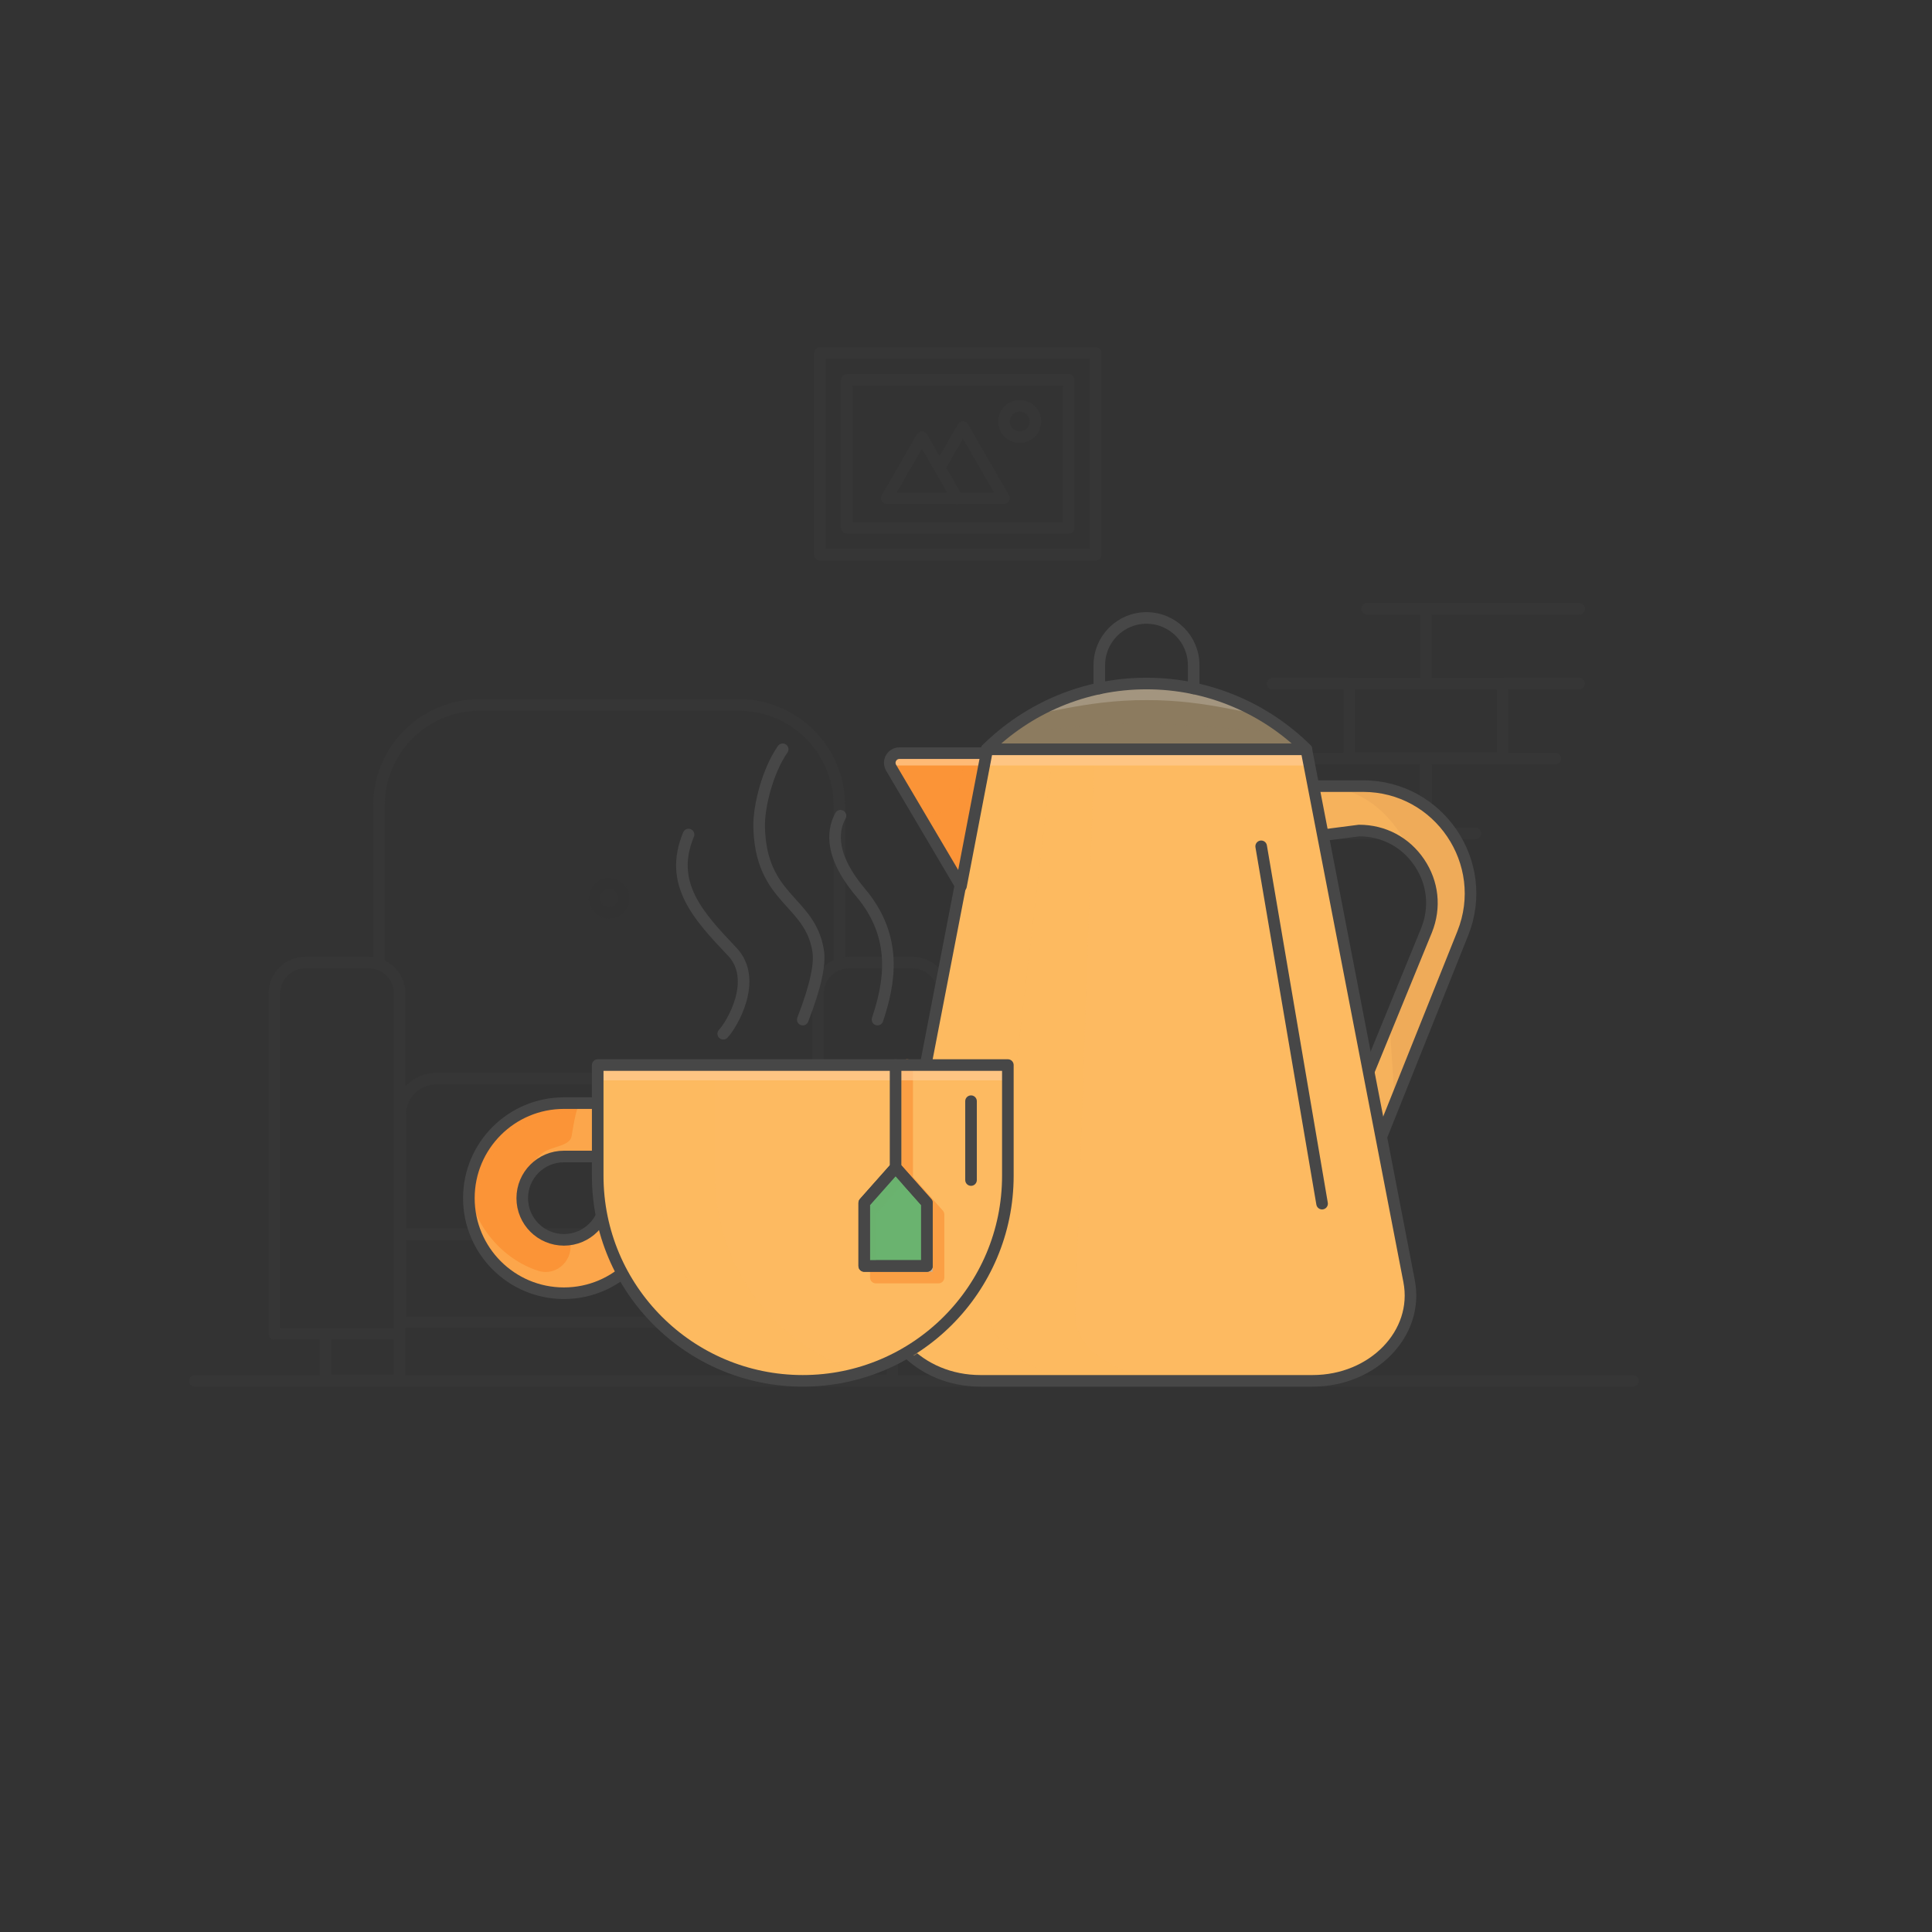 <svg width="1000" height="1000" viewBox="0 0 1000 1000" fill="none" xmlns="http://www.w3.org/2000/svg">
<rect x="0" y="0" width="1000" height="1000" fill="#333333" stroke="none"/>
<g opacity="0.15">
<path d="M100.837 714.723H845.163M196.152 498.233V416.887C196.152 388.168 219.433 364.887 248.152 364.887H382.429C411.148 364.887 434.429 388.168 434.429 416.887V499.028" stroke="#474747" stroke-width="6" stroke-miterlimit="10" stroke-linecap="round" stroke-linejoin="round"/>
<path d="M488.28 690.443H423.409V514.232C423.409 505.395 430.572 498.232 439.409 498.232H472.28C481.117 498.232 488.28 505.395 488.28 514.232V690.443ZM423.409 690.443H461.851V714.469H423.409V690.443ZM168.429 690.443H206.871V714.469H168.429V690.443ZM206.871 690.443H142V514.232C142 505.395 149.163 498.232 158 498.232H190.871C199.708 498.232 206.871 505.395 206.871 514.232V690.443ZM207.172 638.787V576.882C207.172 566.619 215.492 558.299 225.755 558.299H404.825C415.088 558.299 423.408 566.619 423.408 576.882V638.787H207.172Z" stroke="#474747" stroke-width="6" stroke-miterlimit="10" stroke-linecap="round" stroke-linejoin="round"/>
<path d="M423.409 638.789V684.439H207.172V638.789H423.409Z" stroke="#474747" stroke-width="6" stroke-miterlimit="10" stroke-linecap="round" stroke-linejoin="round"/>
<path d="M315.291 472.562C319.496 472.562 322.906 469.153 322.906 464.947C322.906 460.741 319.496 457.332 315.291 457.332C311.085 457.332 307.676 460.741 307.676 464.947C307.676 469.153 311.085 472.562 315.291 472.562Z" stroke="#313031" stroke-width="6" stroke-miterlimit="10" stroke-linecap="round" stroke-linejoin="round"/>
<path d="M567.089 182.715V287.129H424.39V182.715H567.089Z" stroke="#474747" stroke-width="6" stroke-miterlimit="10" stroke-linecap="round" stroke-linejoin="round"/>
<path d="M438.312 196.637H553.167V273.207H438.312V196.637Z" stroke="#474747" stroke-width="6" stroke-miterlimit="10" stroke-linecap="round" stroke-linejoin="round"/>
<path d="M458.962 257.856L477.192 226.282L495.421 257.856H458.962Z" stroke="#474747" stroke-width="6" stroke-miterlimit="10" stroke-linecap="round" stroke-linejoin="round"/>
<path d="M486.306 242.069L498.435 221.061L519.679 257.856H495.421" stroke="#474747" stroke-width="6" stroke-miterlimit="10" stroke-linecap="round" stroke-linejoin="round"/>
<path d="M527.8 226.282C532.285 226.282 535.921 222.646 535.921 218.161C535.921 213.676 532.285 210.04 527.8 210.04C523.315 210.04 519.679 213.676 519.679 218.161C519.679 222.646 523.315 226.282 527.8 226.282Z" stroke="#474747" stroke-width="6" stroke-miterlimit="10" stroke-linecap="round" stroke-linejoin="round"/>
<path d="M817.384 315.136H738.035V353.817H817.384M658.685 353.817H738.035M738.035 315.136H707.651" stroke="#474747" stroke-width="6" stroke-miterlimit="10" stroke-linecap="round" stroke-linejoin="round"/>
<path d="M777.71 392.497H698.361V353.816H777.71V392.497Z" stroke="#474747" stroke-width="6" stroke-miterlimit="10" stroke-linecap="round" stroke-linejoin="round"/>
<path d="M805.043 392.683H738.035V431.364H763.709" stroke="#474747" stroke-width="6" stroke-miterlimit="10" stroke-linecap="round" stroke-linejoin="round"/>
<path d="M738.035 431.365H658.686V392.684H738.035V431.365Z" stroke="#474747" stroke-width="6" stroke-miterlimit="10" stroke-linecap="round" stroke-linejoin="round"/>
</g>
<path d="M705.481 406.885H677.084L682.063 432.645L703.481 429.884C716.167 429.884 727.52 435.909 734.63 446.416C741.739 456.922 743.112 469.702 738.397 481.479L706.535 559.251L713.081 593.114L757.107 483.17C771.737 446.638 744.834 406.885 705.481 406.885V406.885Z" fill="#EFAB59"/>
<path opacity="0.48" d="M681.686 407.359C681.686 407.359 711.74 402.92 730.07 440.858C717.849 432.67 704.286 427.232 682.064 432.646C677.084 406.885 681.686 407.359 681.686 407.359V407.359ZM719.116 527.737L721.949 570.971L712.552 590.378L704.12 558.299L719.116 527.737Z" fill="#FDBA61"/>
<path d="M705.481 406.885H677.084L682.063 432.645L703.481 429.884C716.167 429.884 727.52 435.909 734.63 446.416C741.739 456.922 743.112 469.702 738.397 481.479L706.535 559.251L713.081 593.114L757.107 483.17C771.737 446.638 744.834 406.885 705.481 406.885V406.885Z" stroke="#474747" stroke-width="6" stroke-miterlimit="10" stroke-linecap="round" stroke-linejoin="round"/>
<path d="M679.392 714.723H507.458C476.108 714.723 452.282 690.112 457.499 663.118L510.711 387.829H676.139L729.351 663.118C734.568 690.112 710.742 714.723 679.392 714.723Z" fill="#FDBA61"/>
<path d="M679.392 714.723H507.458C476.108 714.723 452.282 690.112 457.499 663.118L510.711 387.829H676.139L729.351 663.118C734.568 690.112 710.742 714.723 679.392 714.723Z" fill="#FDBA61"/>
<path d="M679.392 714.723H507.458C476.108 714.723 452.282 690.112 457.499 663.118L510.711 387.829H676.139L729.351 663.118C734.568 690.112 710.742 714.723 679.392 714.723Z" fill="#FDBA61"/>
<path opacity="0.4" d="M556.5 680.787L565.641 412.643L566.487 387.829H510.711L457.499 663.118C452.281 690.112 476.107 714.723 507.458 714.723H610.774C581.779 714.723 555.877 699.065 556.5 680.787V680.787Z" fill="#FDBA61"/>
<path opacity="0.4" d="M511.701 673.555L545.166 387.83H510.711L457.499 663.119C452.281 690.113 476.107 714.724 507.458 714.724H566.813C535.463 714.723 509.134 695.471 511.701 673.555V673.555Z" fill="#FDBA61"/>
<path opacity="0.7" d="M510.615 389.83H677.759V396.216H510.615V389.83Z" fill="#FFCB92"/>
<path d="M679.392 714.723H507.458C476.108 714.723 452.282 690.112 457.499 663.118L510.711 387.829H676.139L729.351 663.118C734.568 690.112 710.742 714.723 679.392 714.723Z" stroke="#474747" stroke-width="6" stroke-miterlimit="10" stroke-linecap="round" stroke-linejoin="round"/>
<path d="M676.234 387.83C654.96 366.788 625.711 353.791 593.424 353.791C561.137 353.791 531.889 366.788 510.614 387.83H676.234V387.83Z" fill="#8C7B5F"/>
<path d="M676.234 387.83C654.96 366.788 625.711 353.791 593.424 353.791C561.137 353.791 531.889 366.788 510.614 387.83H676.234V387.83Z" fill="#8C7B5F"/>
<path opacity="0.4" d="M510.615 387.83H676.234C671.791 384.577 666.996 381.588 661.903 378.888L609.604 374.984C596.558 374.011 583.455 374.061 570.416 375.136L524.945 378.887C519.853 381.587 515.058 384.577 510.615 387.83V387.83Z" fill="#8C7B5F"/>
<g opacity="0.2">
<path d="M650.44 368.5C650.558 371.311 625.731 362.191 593.425 362.374C561.119 362.191 536.292 371.311 536.41 368.5C536.292 366.064 561.119 352.691 593.425 352.874C625.731 352.691 650.557 366.064 650.44 368.5Z" fill="white"/>
</g>
<path d="M676.234 387.83C654.96 366.788 625.711 353.791 593.424 353.791C561.137 353.791 531.889 366.788 510.614 387.83H676.234V387.83Z" stroke="#474747" stroke-width="6" stroke-miterlimit="10" stroke-linecap="round" stroke-linejoin="round"/>
<path d="M497.411 458.636L461.243 397.388C459.271 394.048 461.678 389.83 465.557 389.83H510.615L497.411 458.636Z" fill="#FB9437"/>
<path opacity="0.3" d="M500.022 389.83L495.64 412.666C494.234 419.991 478.793 425.423 475.001 419L463.554 398C459.675 398 459.272 394.048 461.244 397.388L497.412 458.636L510.616 389.83H500.022Z" fill="#FB9437"/>
<path opacity="0.7" d="M461.243 394.451L462.947 396.216H508.61L510.614 389.83H465.556C461.679 389.83 459.271 392.409 461.243 394.451V394.451Z" fill="#FFCB92"/>
<path d="M569.012 356.333V344.263C569.012 330.78 579.942 319.85 593.425 319.85C606.908 319.85 617.838 330.78 617.838 344.263V356.333M652.78 438.052L684.303 623M497.411 458.636L461.243 397.388C459.271 394.048 461.678 389.83 465.557 389.83H510.615L497.411 458.636Z" stroke="#474747" stroke-width="6" stroke-miterlimit="10" stroke-linecap="round" stroke-linejoin="round"/>
<path opacity="0.4" d="M470.337 552.632L448.719 658.553C445.065 676.456 455.665 693.241 473.108 701.7C505.496 681.296 526.887 646.421 526.887 606.899V552.632H470.337V552.632Z" fill="#FDBA61"/>
<path d="M291.886 570.971C264.713 570.971 242.685 592.999 242.685 620.172C242.685 647.345 264.713 669.373 291.886 669.373C319.059 669.373 341.087 647.345 341.087 620.172V570.971H291.886ZM313.458 620.172C313.458 632.086 303.8 641.743 291.887 641.743C279.973 641.743 270.316 632.085 270.316 620.172C270.316 608.258 279.974 598.601 291.887 598.601H313.459V620.172H313.458Z" fill="#FB9437"/>
<path d="M291.886 570.971C264.713 570.971 242.685 592.999 242.685 620.172C242.685 647.345 264.713 669.373 291.886 669.373C319.059 669.373 341.087 647.345 341.087 620.172V570.971H291.886ZM313.458 620.172C313.458 632.086 303.8 641.743 291.887 641.743C279.973 641.743 270.316 632.085 270.316 620.172C270.316 608.258 279.974 598.601 291.887 598.601H313.459V620.172H313.458Z" fill="#FB9437"/>
<g opacity="0.4">
<path d="M247.323 624.998C247.323 597.825 269.351 575.797 296.524 575.797H340.088V568.971H290.887C263.714 568.971 241.686 590.999 241.686 618.172C241.686 631.662 247.12 643.881 255.913 652.769C250.304 644.595 247.308 634.911 247.323 624.998V624.998Z" fill="#FB9437"/>
</g>
<path opacity="0.48" d="M294.473 570.971C293.966 570.971 290.877 570.994 290.374 571.009L301.461 570.971C299.067 570.971 298.046 574.959 295.862 588.063C294.986 593.318 285.898 593.194 281.151 596.58C275.675 600.485 270.642 609.208 270.642 616.449L270.903 615.244C270.903 616.942 270.532 613.659 270.903 615.244C273.023 606.184 280.839 599.328 290.375 598.665V598.676L290.909 598.639C291.235 598.616 291.56 598.599 291.887 598.599H313.459V620.17C313.459 631.098 305.325 640.106 294.785 641.524L294.834 641.701C297.557 651.61 288.416 660.868 278.62 657.764C259.683 651.765 244.737 633.377 242.933 615.242C242.769 616.879 242.687 618.523 242.687 620.169C242.687 647.342 264.715 669.37 291.888 669.37C299.727 669.377 307.454 667.503 314.419 663.904L314.451 663.888C315.026 663.59 315.595 663.282 316.159 662.962L316.204 662.936C318.468 661.646 320.627 660.179 322.66 658.548L322.686 658.528C323.139 658.163 323.584 657.789 324.024 657.409L324.307 657.164C324.719 656.802 325.126 656.435 325.526 656.06C325.63 655.963 325.732 655.864 325.834 655.766C326.234 655.384 326.631 654.999 327.019 654.604C327.16 654.461 327.281 654.299 327.508 654.237C328.469 653.978 329.273 653.375 329.529 652.414C329.793 651.424 330.435 650.746 331.001 650.006C331.27 649.654 331.532 649.296 331.791 648.936C332.204 648.366 332.604 647.787 332.992 647.2C333.163 646.941 333.329 646.678 333.495 646.416C333.711 646.075 333.927 645.735 334.135 645.388C334.317 645.084 334.489 644.775 334.664 644.467C334.943 643.976 335.216 643.482 335.478 642.981C335.701 642.556 335.923 642.132 336.134 641.7C336.278 641.405 336.412 641.104 336.55 640.806C336.723 640.433 336.895 640.059 337.059 639.681C337.191 639.376 337.317 639.068 337.443 638.76C337.895 637.658 338.305 636.54 338.672 635.407C338.762 635.131 338.855 634.856 338.94 634.578C339.12 633.991 339.286 633.398 339.445 632.801C339.478 632.677 339.517 632.554 339.549 632.429C339.733 631.713 339.897 630.99 340.049 630.262C340.1 630.017 340.143 629.769 340.19 629.522C340.287 629.02 340.379 628.517 340.46 628.01C340.627 626.957 340.761 625.9 340.862 624.839C340.911 624.315 340.949 623.788 340.982 623.259C340.997 623.01 341.017 622.763 341.029 622.513C341.065 621.736 341.088 620.956 341.088 620.171V570.97H294.473V570.971Z" fill="#FDBA61"/>
<path d="M291.886 570.971C264.713 570.971 242.685 592.999 242.685 620.172C242.685 647.345 264.713 669.373 291.886 669.373C319.059 669.373 341.087 647.345 341.087 620.172V570.971H291.886ZM313.458 620.172C313.458 632.086 303.8 641.743 291.887 641.743C279.973 641.743 270.316 632.085 270.316 620.172C270.316 608.258 279.974 598.601 291.887 598.601H313.459V620.172H313.458Z" stroke="#474747" stroke-width="6" stroke-miterlimit="10" stroke-linecap="round" stroke-linejoin="round"/>
<path d="M415.52 714.723C356.897 714.723 309.373 667.2 309.373 608.576V551.276H521.666V608.576C521.667 667.2 474.143 714.723 415.52 714.723V714.723Z" fill="#FDBA61"/>
<g opacity="0.7">
<path d="M485.77 661.268H453.336V628.599L469.553 610.317L485.77 628.599V661.268ZM469.553 551.277V610.317Z" fill="#A9A9A9"/>
<path d="M469.553 551.277V610.317M485.77 661.268H453.336V628.599L469.553 610.317L485.77 628.599V661.268Z" stroke="#FB9437" stroke-width="6" stroke-miterlimit="10" stroke-linecap="round" stroke-linejoin="round"/>
</g>
<path opacity="0.4" d="M370.125 608.577V551.277H309.374V608.577C309.374 667.2 356.897 714.724 415.521 714.724C426.078 714.724 436.272 713.175 445.896 710.306C402.076 697.239 370.125 656.643 370.125 608.577Z" fill="#FDBA61"/>
<path opacity="0.4" d="M341.189 608.577V551.277H309.374V608.577C309.374 667.2 356.897 714.724 415.521 714.724C420.928 714.724 426.239 714.317 431.429 713.537C380.351 705.86 341.189 661.793 341.189 608.577Z" fill="#FDBA61"/>
<path opacity="0.7" d="M309.374 552.093H521.667V559.171H309.374V552.093Z" fill="#FFCB92"/>
<path d="M415.52 714.723C356.897 714.723 309.373 667.2 309.373 608.576V551.276H521.666V608.576C521.667 667.2 474.143 714.723 415.52 714.723V714.723Z" stroke="#474747" stroke-width="6" stroke-miterlimit="10" stroke-linecap="round" stroke-linejoin="round"/>
<path d="M479.77 655.268H447.336V622.599L463.553 604.317L479.77 622.599V655.268Z" fill="#D51C29"/>
<path d="M479.77 655.268H447.336V622.599L463.553 604.317L479.77 622.599V655.268Z" fill="#6AB36F" stroke="#474747" stroke-width="6" stroke-miterlimit="10" stroke-linecap="round" stroke-linejoin="round"/>
<path opacity="0.5" d="M453.336 628.599L469.214 610.699L463.553 604.317L447.336 622.599V655.268H453.336V628.599Z" fill="#6AB36F"/>
<path d="M463.553 551.277V604.317M405.111 387.83C397.28 399 392.715 417.564 392.929 427.853C393.722 465.887 419.229 465.912 423.454 492C424.572 498.903 422.371 510.021 415.521 527.737M435.03 422.233C432.152 427.638 427.332 440.5 445.456 462C465.051 485.245 460.424 509 454.198 527.737M356.392 431.958C345.78 457.333 361.534 474.224 378.981 492.581C392.686 507 378.859 530.32 374.345 535.06M502.602 569.971V610.785M479.77 655.268H447.336V622.599L463.553 604.317L479.77 622.599V655.268Z" stroke="#474747" stroke-width="6" stroke-miterlimit="10" stroke-linecap="round" stroke-linejoin="round"/>
</svg>
